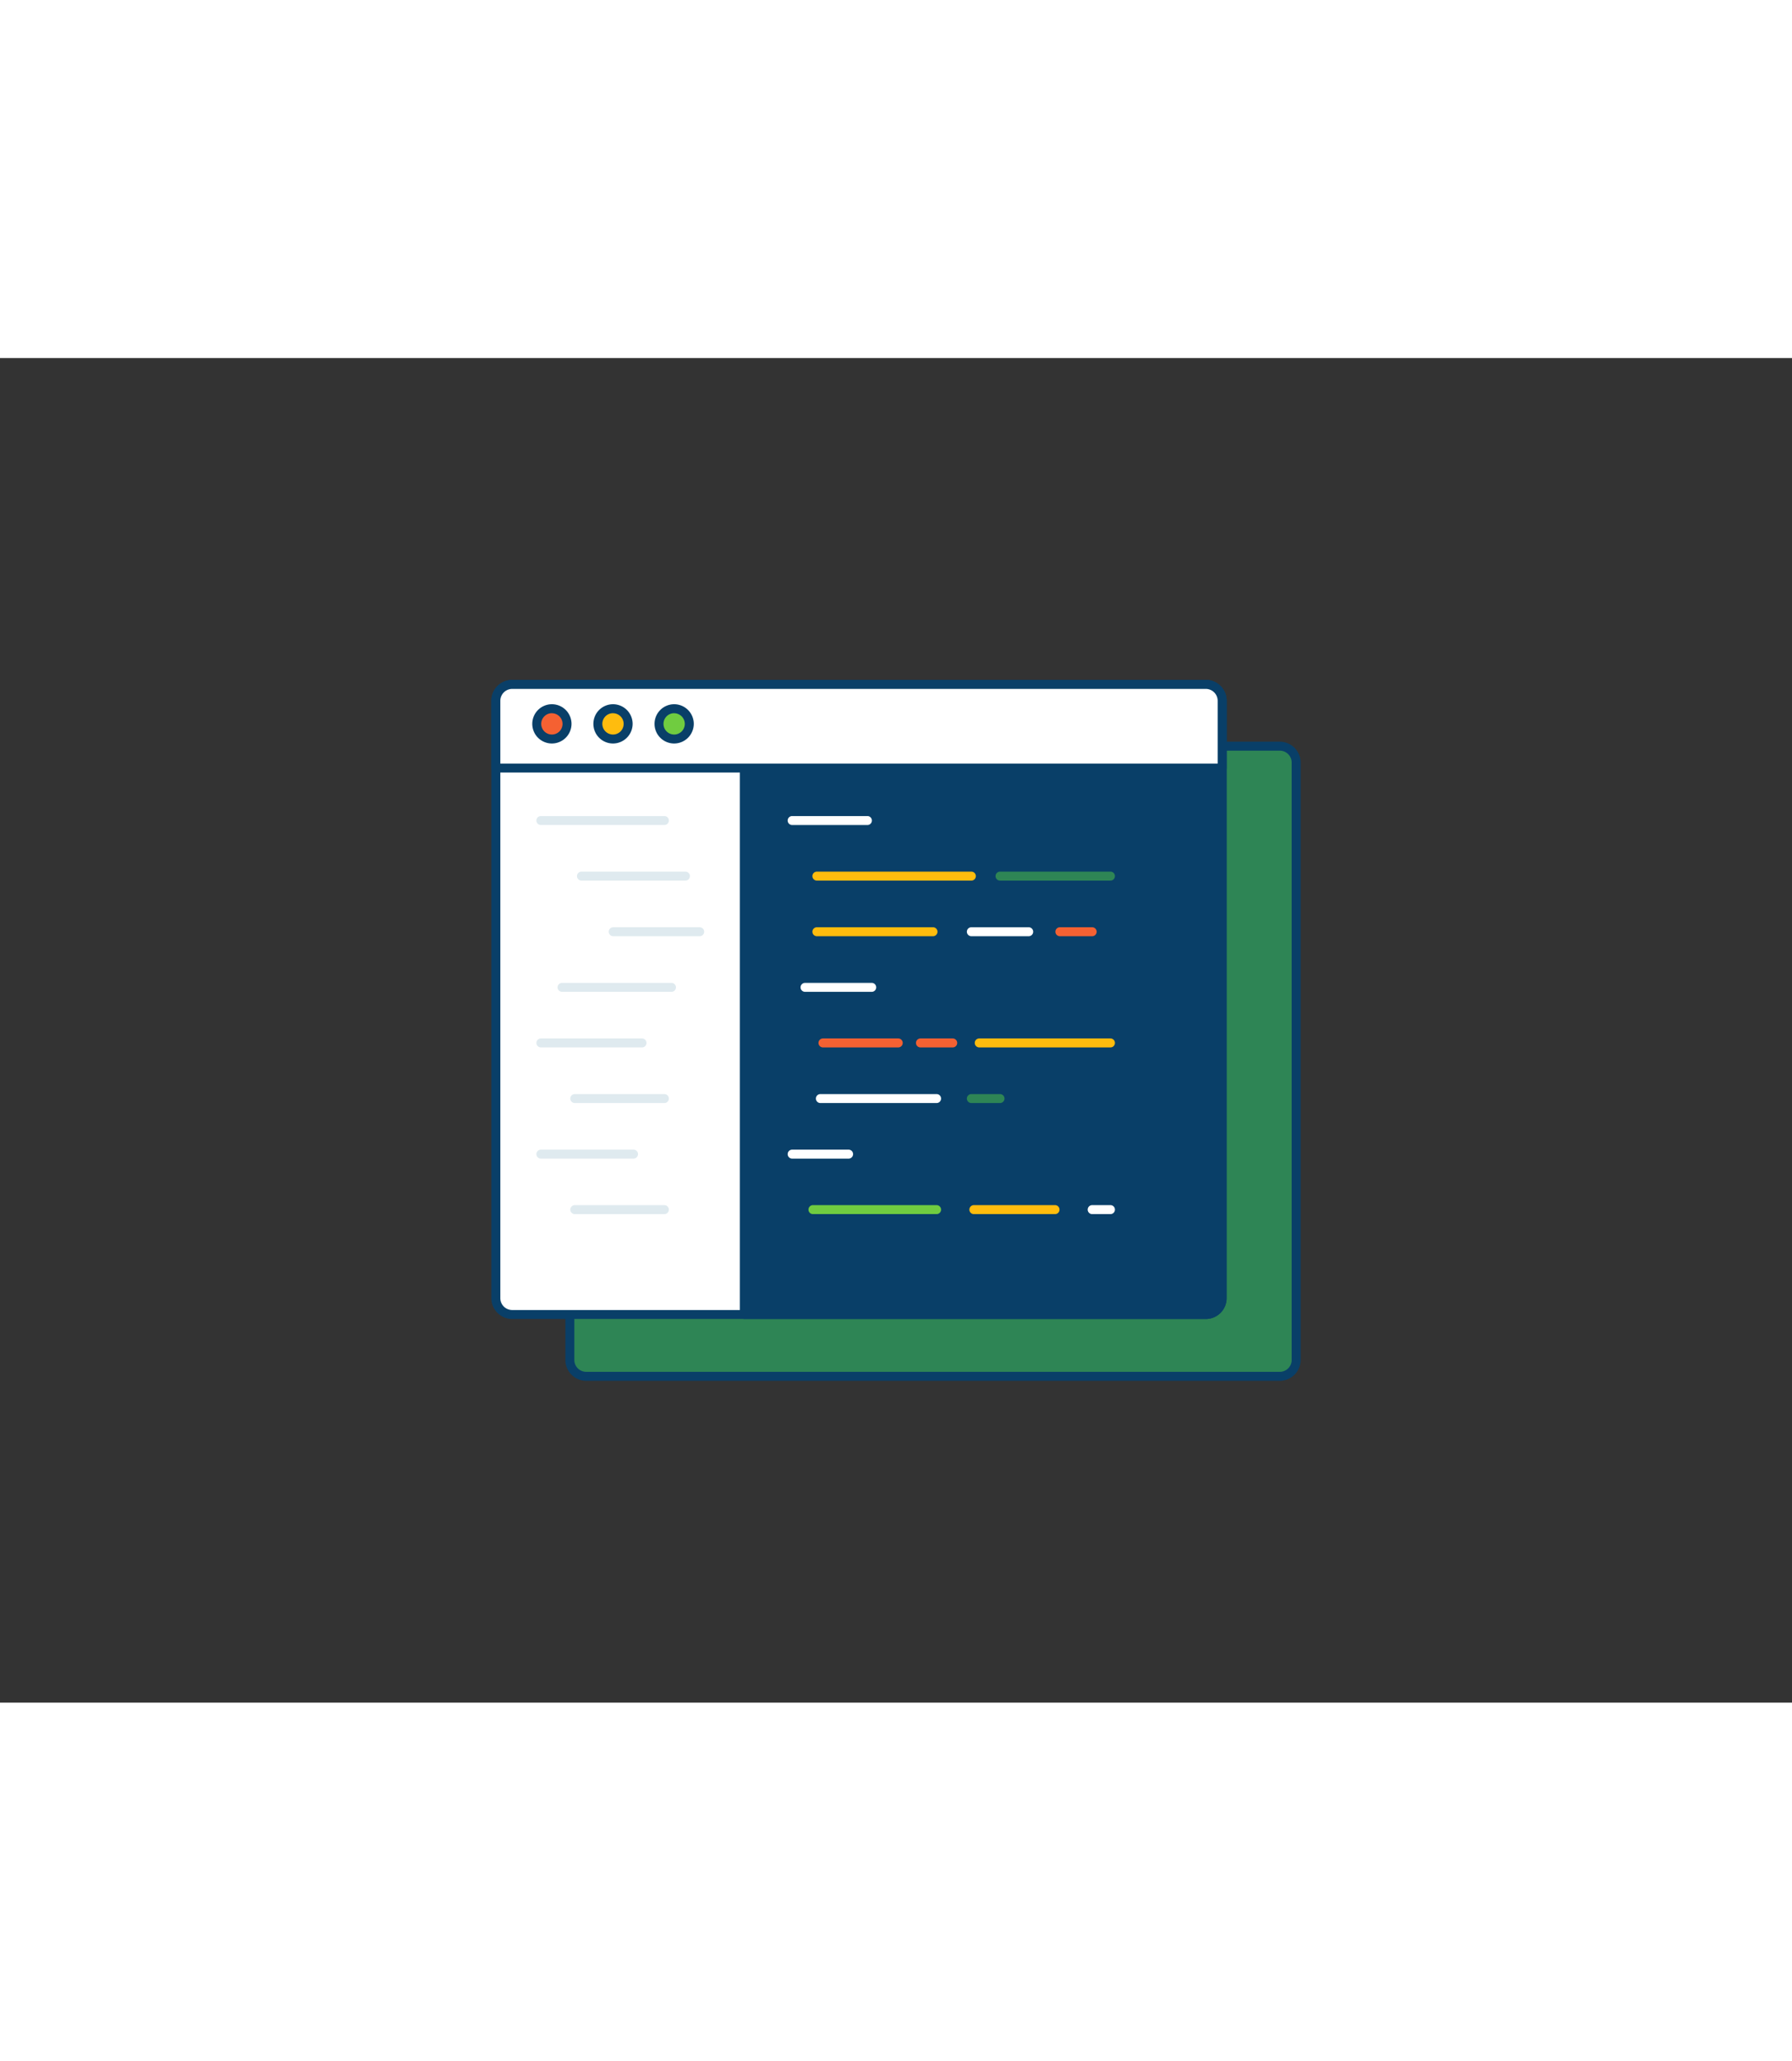 <svg xmlns="http://www.w3.org/2000/svg" class="illustrations_image" data-imageid="digital-content-4" imageName="Coding" viewBox="0 0 400 300" style="width:261px"><rect x="0" y="0" width="400" height="300" fill="#333333" stroke="none"/><g id="_87_coding_outline" data-name="#87_coding_outline"><path fill="#2e8555" d="M289.32,90.26V223.54a3.65,3.65,0,0,1-3.65,3.65H130.85a3.65,3.65,0,0,1-3.65-3.65V90.26a3.65,3.65,0,0,1,3.65-3.66H285.67A3.65,3.65,0,0,1,289.32,90.26Z" class="target-color"/><path fill="#093f68" d="M285.67,228.19H130.85a4.66,4.66,0,0,1-4.65-4.65V90.26a4.66,4.66,0,0,1,4.65-4.66H285.67a4.66,4.66,0,0,1,4.65,4.66V223.54A4.65,4.65,0,0,1,285.67,228.19ZM130.85,87.6a2.66,2.66,0,0,0-2.65,2.66V223.54a2.65,2.65,0,0,0,2.65,2.65H285.67a2.65,2.65,0,0,0,2.65-2.65V90.26a2.66,2.66,0,0,0-2.65-2.66Z"/><path fill="#fff" d="M272.8,76.47V209.75a3.65,3.65,0,0,1-3.65,3.65H114.33a3.65,3.65,0,0,1-3.65-3.65V76.47a3.65,3.65,0,0,1,3.65-3.66H269.15A3.65,3.65,0,0,1,272.8,76.47Z"/><path fill="#093f68" d="M269.15,214.4H114.33a4.65,4.65,0,0,1-4.65-4.65V76.47a4.66,4.66,0,0,1,4.65-4.66H269.15a4.66,4.66,0,0,1,4.65,4.66V209.75A4.65,4.65,0,0,1,269.15,214.4ZM114.33,73.81a2.66,2.66,0,0,0-2.65,2.66V209.75a2.65,2.65,0,0,0,2.65,2.65H269.15a2.65,2.65,0,0,0,2.65-2.65V76.47a2.66,2.66,0,0,0-2.65-2.66Z"/><path fill="#093f68" d="M272.8,76.47V209.75a3.65,3.65,0,0,1-3.65,3.65h-103V72.81h103A3.65,3.65,0,0,1,272.8,76.47Z"/><path fill="#093f68" d="M269.15,214.4h-103a1,1,0,0,1-1-1V72.81a1,1,0,0,1,1-1h103a4.66,4.66,0,0,1,4.65,4.66V209.75A4.65,4.65,0,0,1,269.15,214.4Zm-102-2h102a2.65,2.65,0,0,0,2.65-2.65V76.47a2.66,2.66,0,0,0-2.65-2.66h-102Z"/><path fill="#fff" d="M272.8,76.47v15H110.68v-15a3.65,3.65,0,0,1,3.65-3.66H269.15A3.65,3.65,0,0,1,272.8,76.47Z"/><path fill="#093f68" d="M272.8,92.48H110.68a1,1,0,0,1-1-1v-15a4.66,4.66,0,0,1,4.65-4.66H269.15a4.66,4.66,0,0,1,4.65,4.66v15A1,1,0,0,1,272.8,92.48Zm-161.12-2H271.8v-14a2.66,2.66,0,0,0-2.65-2.66H114.33a2.66,2.66,0,0,0-2.65,2.66Z"/><circle cx="123.19" cy="81.63" r="3.38" fill="#f56132"/><path fill="#093f68" d="M123.19,86a4.38,4.38,0,1,1,4.38-4.38A4.39,4.39,0,0,1,123.19,86Zm0-6.76a2.38,2.38,0,1,0,2.38,2.38A2.39,2.39,0,0,0,123.19,79.25Z"/><circle cx="136.84" cy="81.63" r="3.38" fill="#ffbc0e"/><path fill="#093f68" d="M136.84,86a4.38,4.38,0,1,1,4.37-4.38A4.39,4.39,0,0,1,136.84,86Zm0-6.76a2.38,2.38,0,1,0,2.37,2.38A2.38,2.38,0,0,0,136.84,79.25Z"/><circle cx="150.48" cy="81.63" r="3.38" fill="#70cc40"/><path fill="#093f68" d="M150.48,86a4.38,4.38,0,1,1,4.38-4.38A4.39,4.39,0,0,1,150.48,86Zm0-6.76a2.38,2.38,0,1,0,2.38,2.38A2.39,2.39,0,0,0,150.48,79.25Z"/><path fill="#dfeaef" d="M148.3,104.19H120.73a1,1,0,0,1,0-2H148.3a1,1,0,0,1,0,2Z"/><path fill="#dfeaef" d="M153,116.59H129.79a1,1,0,0,1,0-2H153a1,1,0,0,1,0,2Z"/><path fill="#dfeaef" d="M156.18,129h-19.3a1,1,0,0,1,0-2h19.3a1,1,0,0,1,0,2Z"/><path fill="#dfeaef" d="M149.88,141.41H125.46a1,1,0,0,1,0-2h24.42a1,1,0,0,1,0,2Z"/><path fill="#dfeaef" d="M143.31,153.81H120.73a1,1,0,0,1,0-2h22.58a1,1,0,0,1,0,2Z"/><path fill="#dfeaef" d="M148.3,166.22h-20a1,1,0,0,1,0-2h20a1,1,0,0,1,0,2Z"/><path fill="#dfeaef" d="M141.41,178.62H120.73a1,1,0,0,1,0-2h20.68a1,1,0,0,1,0,2Z"/><path fill="#dfeaef" d="M148.3,191h-20a1,1,0,0,1,0-2h20a1,1,0,0,1,0,2Z"/><path fill="#fff" d="M193.62,104.19h-16.8a1,1,0,0,1,0-2h16.8a1,1,0,0,1,0,2Z"/><path fill="#ffbc0e" d="M216.82,116.59H182.34a1,1,0,0,1,0-2h34.48a1,1,0,0,1,0,2Z"/><path fill="#ffbc0e" d="M208.26,129H182.34a1,1,0,0,1,0-2h25.92a1,1,0,0,1,0,2Z"/><path fill="#fff" d="M194.58,141.41H179.7a1,1,0,0,1,0-2h14.88a1,1,0,0,1,0,2Z"/><path fill="#f56132" d="M200.5,153.81H183.7a1,1,0,0,1,0-2h16.8a1,1,0,0,1,0,2Z"/><path fill="#fff" d="M209.06,166.22H183.12a1,1,0,0,1,0-2h25.94a1,1,0,0,1,0,2Z"/><path fill="#fff" d="M189.42,178.62h-12.6a1,1,0,0,1,0-2h12.6a1,1,0,0,1,0,2Z"/><path fill="#70cc40" d="M209.06,191h-27.6a1,1,0,0,1,0-2h27.6a1,1,0,0,1,0,2Z"/><path fill="#ffbc0e" d="M235.5,191H217.38a1,1,0,0,1,0-2H235.5a1,1,0,0,1,0,2Z"/><path fill="#fff" d="M229.62,129h-12.8a1,1,0,0,1,0-2h12.8a1,1,0,0,1,0,2Z"/><path fill="#2e8555" d="M247.87,116.59H223.22a1,1,0,0,1,0-2h24.65a1,1,0,0,1,0,2Z" class="target-color"/><path fill="#f56132" d="M243.79,129h-7.21a1,1,0,0,1,0-2h7.21a1,1,0,0,1,0,2Z"/><path fill="#f56132" d="M212.66,153.81h-7.2a1,1,0,1,1,0-2h7.2a1,1,0,1,1,0,2Z"/><path fill="#ffbc0e" d="M247.87,153.81H218.58a1,1,0,1,1,0-2h29.29a1,1,0,0,1,0,2Z"/><path fill="#2e8555" d="M223.22,166.22h-6.4a1,1,0,0,1,0-2h6.4a1,1,0,0,1,0,2Z" class="target-color"/><path fill="#fff" d="M247.87,191h-4.08a1,1,0,0,1,0-2h4.08a1,1,0,0,1,0,2Z"/></g></svg>